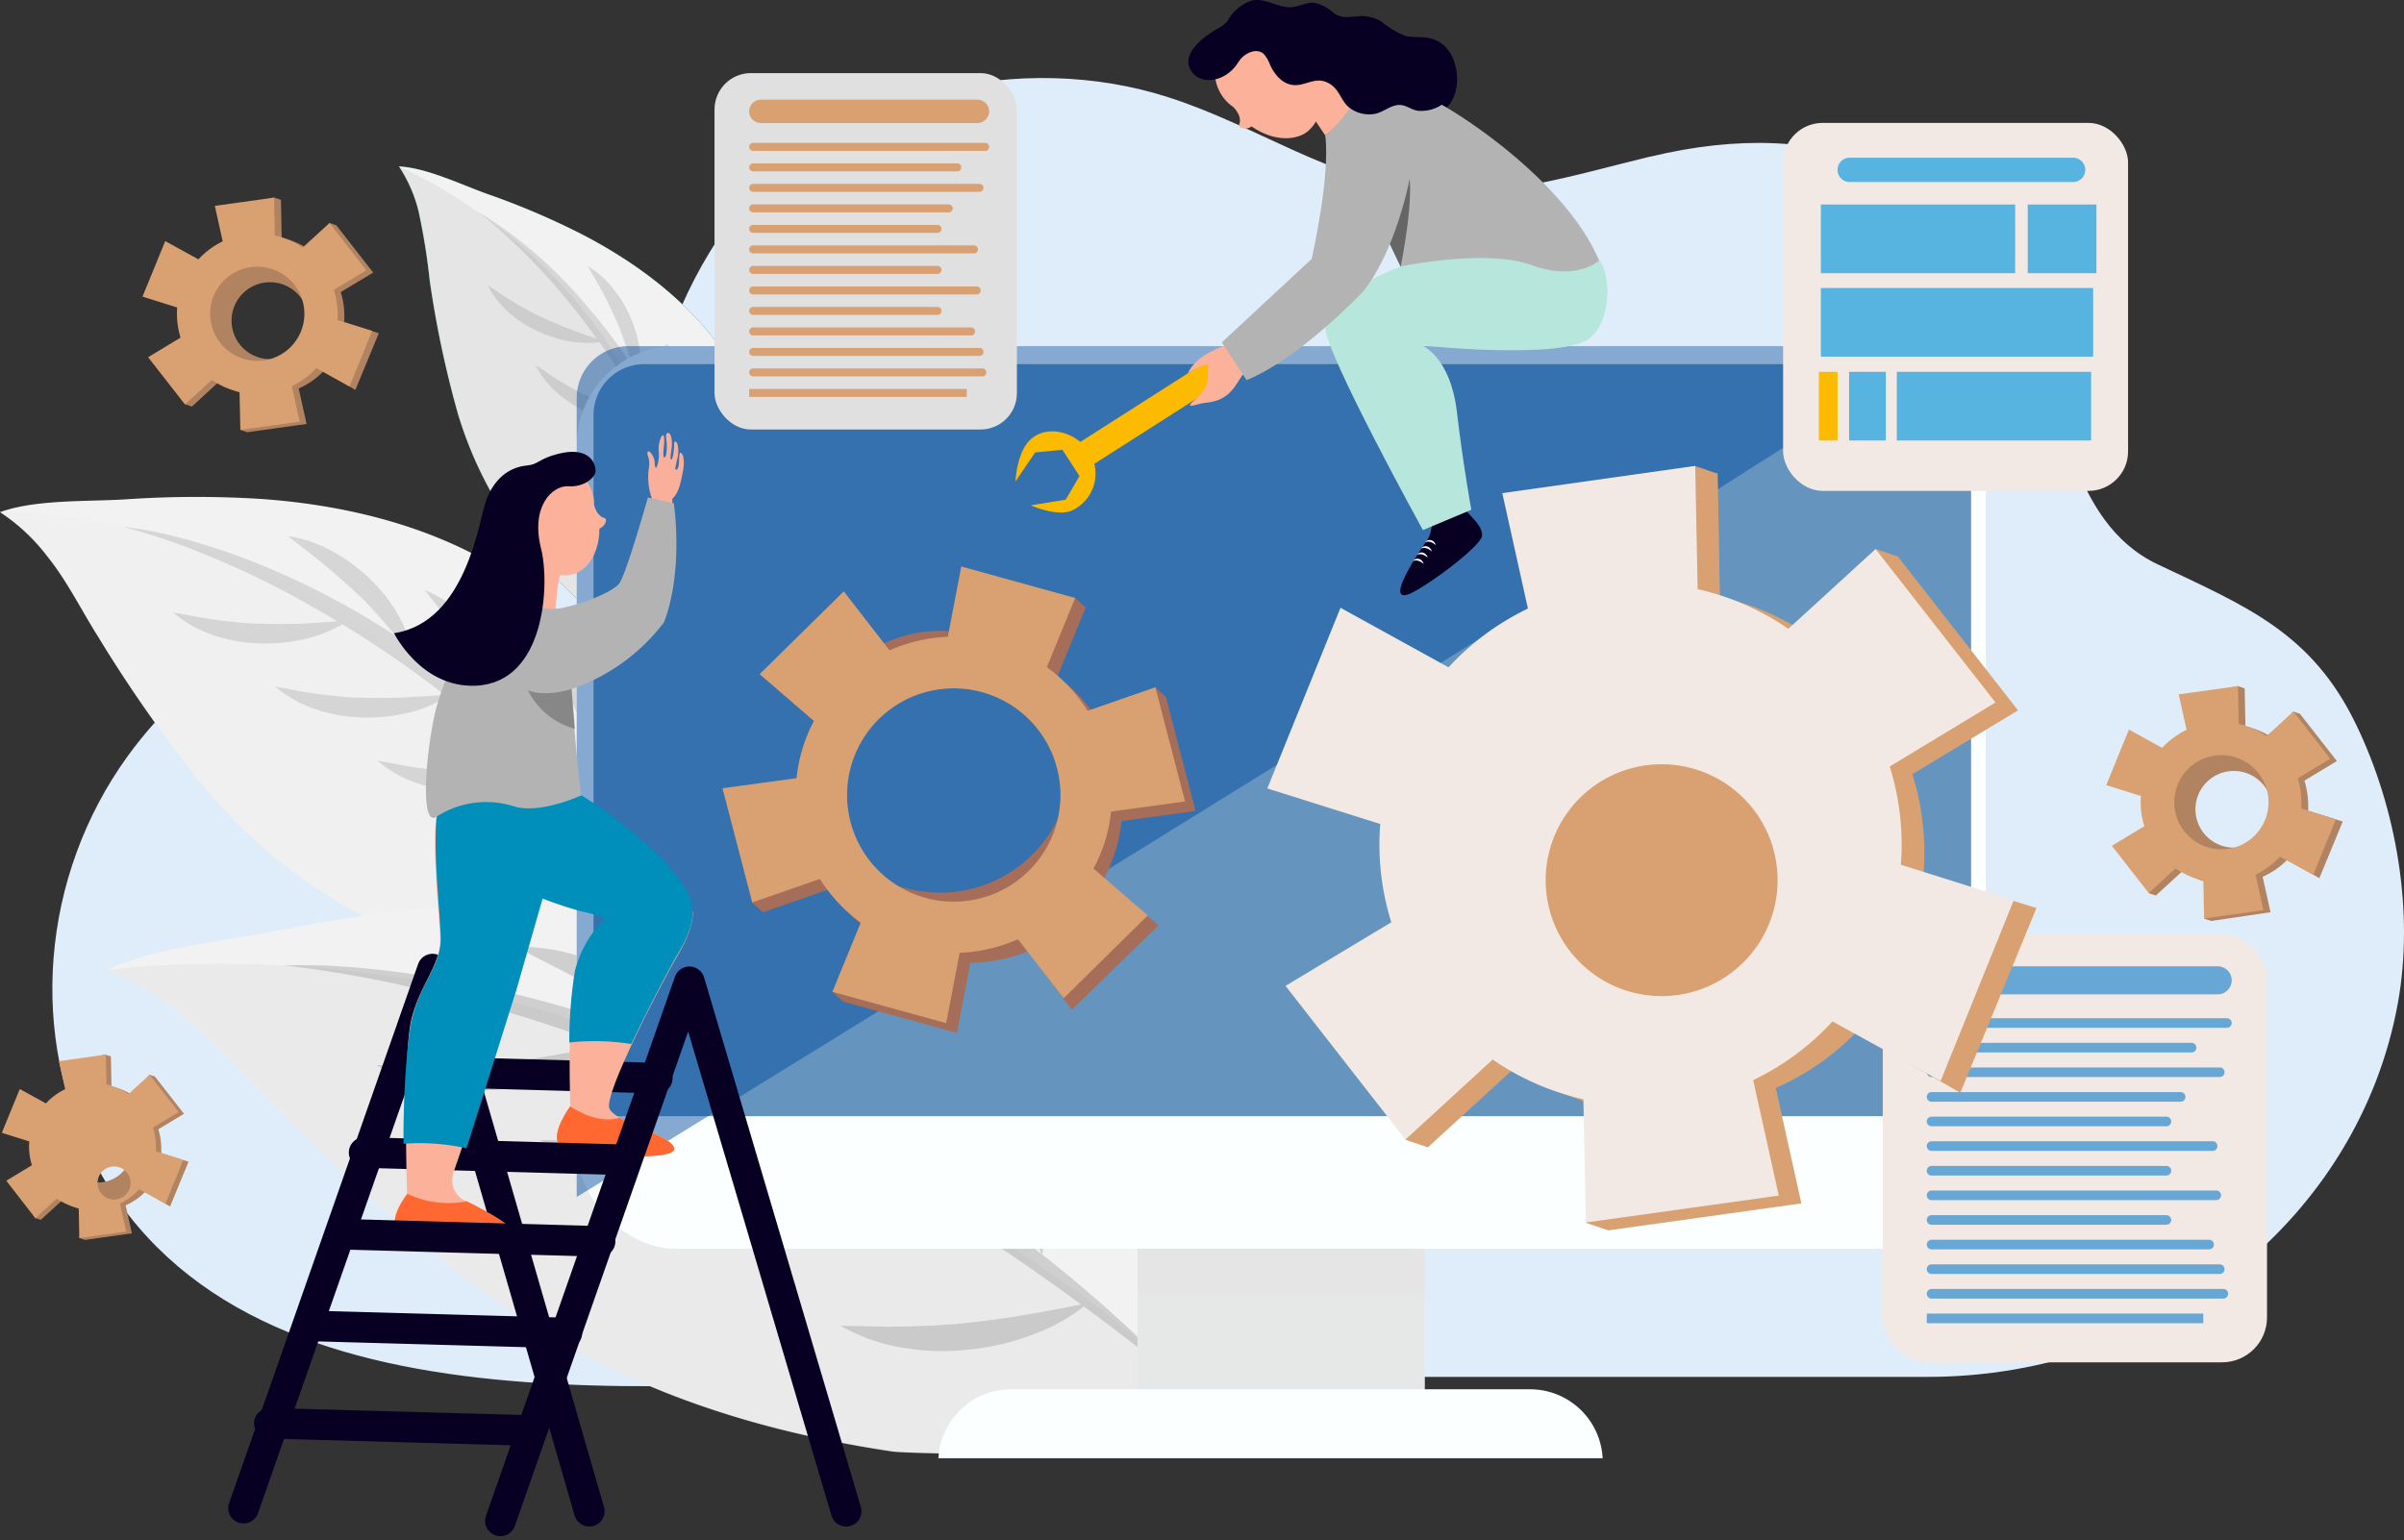 <svg xmlns="http://www.w3.org/2000/svg" width="294.579" height="188.814" viewBox="0 0 294.579 188.814">
  <rect x="0" y="0" width="294.579" height="188.814" fill="#333333" stroke="none"/>
  <g id="grafico-05" transform="translate(0 -0.042)" style="isolation: isolate">
    <g id="Layer_1" data-name="Layer 1" transform="translate(0 0.042)">
      <path id="Trazado_100829" data-name="Trazado 100829" d="M205,23.446h.063c21.493-5.168,37.963,1.563,46.292,20.374,4.126,9.308,4.9,24.4,15.831,29.586s18.923,8.378,24.369,19.707c4.96,10.3,7.113,23,5.085,34.129C291.881,153.368,267.915,173.02,239,173.02H124.385c-35.428,0-90.6,9.447-109.756-25.89-8.51-15.72-6.745-35.58,3.828-50.189C26.875,85.3,40.5,77.212,55.273,74.232c6.148-1.243,14.032.042,19.124-3.779,4.529-3.4,5.87-9.885,7.211-14.817,2.549-9.357,5.884-18.8,12.5-26.4C106.1,15.471,128.025,10.344,146.079,16.2c10.594,3.4,19.985,10.163,31.1,11.413C186.585,28.669,195.858,25.655,205,23.446Z" transform="translate(-2.819 -4.247)" fill="#dfedfa"/>
      <path id="Trazado_100830" data-name="Trazado 100830" d="M0,89.591c4.383-1.577,10.6-1.271,15.317-1.563a127.122,127.122,0,0,1,16.748-.049c10.927.785,21.923,3.591,30.975,9.725,15.748,10.7,24.9,31.607,24.549,50.432,0,1.674-27.849-2.841-29.613-3.411-13.122-4.244-23.868-10.58-32.857-21.284a167.93,167.93,0,0,1-13.06-18.533c-2.049-3.23-3.869-6.947-6.252-9.892A23.494,23.494,0,0,0,0,89.591Z" transform="translate(0 -26.816)" fill="#f2f2f2"/>
      <path id="Trazado_100831" data-name="Trazado 100831" d="M5.773,95.856c2.417,2.966,4.237,6.662,6.252,9.892a169.812,169.812,0,0,0,13.06,18.534c8.989,10.7,19.735,17.04,32.857,21.284,1.764.57,29.586,5.085,29.613,3.411v-.049C82,135.972,66.84,121.739,48.494,107.387,26.223,89.93,0,90.409,0,90.409a23.493,23.493,0,0,1,5.773,5.446Z" transform="translate(0 -27.634)" fill="#e6e6e6" opacity="0.2" style="mix-blend-mode: multiply;isolation: isolate"/>
      <g id="Grupo_63445" data-name="Grupo 63445" transform="translate(15.081 64.574)" opacity="0.31">
        <g id="Grupo_63437" data-name="Grupo 63437" style="mix-blend-mode: multiply;isolation: isolate">
          <path id="Trazado_100832" data-name="Trazado 100832" d="M21.71,93a44.122,44.122,0,0,1,5.453.959c1.806.417,3.584.938,5.349,1.487a87.6,87.6,0,0,1,10.343,4.078,98.027,98.027,0,0,1,9.809,5.286c3.161,1.945,6.252,4.064,9.183,6.294a108.28,108.28,0,0,1,8.5,7.2,107.524,107.524,0,0,1,7.745,7.975,116.008,116.008,0,0,1,13.06,17.881,215.61,215.61,0,0,0-14.442-16.6c-1.257-1.327-2.6-2.57-3.883-3.862-.653-.639-1.334-1.243-2-1.869s-1.327-1.25-2.028-1.841c-2.7-2.438-5.557-4.751-8.412-6.947s-5.877-4.307-8.933-6.287-6.21-3.807-9.427-5.557a100.558,100.558,0,0,0-9.913-4.654A78.738,78.738,0,0,0,21.71,93Z" transform="translate(-21.71 -93)" fill="#999"/>
        </g>
        <g id="Grupo_63438" data-name="Grupo 63438" transform="translate(20.18 1.132)" style="mix-blend-mode: multiply;isolation: isolate">
          <path id="Trazado_100833" data-name="Trazado 100833" d="M50.76,94.63a15.978,15.978,0,0,1,5.37,1.82,20.84,20.84,0,0,1,4.619,3.362,22.306,22.306,0,0,1,1.938,2.084c.292.389.57.778.841,1.174.132.2.271.389.4.6l.354.625a14.824,14.824,0,0,1,1.848,5.377c-1.209-1.487-2.209-2.959-3.411-4.293-.549-.695-1.195-1.313-1.764-1.98a21.645,21.645,0,0,0-1.876-1.869q-1.9-1.778-3.98-3.494C53.705,96.895,52.26,95.79,50.76,94.63Z" transform="translate(-50.76 -94.63)" fill="#999"/>
        </g>
        <g id="Grupo_63439" data-name="Grupo 63439" transform="translate(6.148 10.51)" style="mix-blend-mode: multiply;isolation: isolate">
          <path id="Trazado_100834" data-name="Trazado 100834" d="M52.025,109.1a15.887,15.887,0,0,1-5.182,2.237,21.708,21.708,0,0,1-8.537.3c-.465-.09-.938-.195-1.389-.313l-.695-.174-.695-.236a14.8,14.8,0,0,1-4.967-2.779c1.889.3,3.626.695,5.4.91.875.16,1.771.188,2.64.3a20.865,20.865,0,0,0,2.64.139q2.64.1,5.321,0C48.329,109.373,50.129,109.235,52.025,109.1Z" transform="translate(-30.56 -108.13)" fill="#999"/>
        </g>
        <g id="Grupo_63440" data-name="Grupo 63440" transform="translate(18.652 19.589)" style="mix-blend-mode: multiply;isolation: isolate">
          <path id="Trazado_100835" data-name="Trazado 100835" d="M70.032,122.166a15.887,15.887,0,0,1-5.189,2.237,21.048,21.048,0,0,1-5.675.577,22.047,22.047,0,0,1-2.862-.278c-.472-.1-.938-.2-1.389-.313l-.695-.174-.695-.236A14.811,14.811,0,0,1,48.56,121.2c1.889.306,3.626.729,5.4.917.875.153,1.771.188,2.64.3a20.865,20.865,0,0,0,2.64.139c1.757.056,3.529.049,5.321-.042S68.135,122.3,70.032,122.166Z" transform="translate(-48.56 -121.2)" fill="#999"/>
        </g>
        <g id="Grupo_63441" data-name="Grupo 63441" transform="translate(31.155 28.669)" style="mix-blend-mode: multiply;isolation: isolate">
          <path id="Trazado_100836" data-name="Trazado 100836" d="M88.039,135.236a15.728,15.728,0,0,1-5.2,2.23,20.778,20.778,0,0,1-5.675.584,23.343,23.343,0,0,1-2.862-.278c-.472-.1-.938-.2-1.389-.313-.229-.063-.465-.111-.695-.181l-.695-.229a14.935,14.935,0,0,1-4.967-2.779c1.889.3,3.626.729,5.4.917.875.153,1.771.188,2.64.3a22.246,22.246,0,0,0,2.64.139q2.64.083,5.321-.042C84.343,135.513,86.142,135.374,88.039,135.236Z" transform="translate(-66.56 -134.27)" fill="#999"/>
        </g>
        <g id="Grupo_63442" data-name="Grupo 63442" transform="translate(40.846 40.874)" style="mix-blend-mode: multiply;isolation: isolate">
          <path id="Trazado_100837" data-name="Trazado 100837" d="M102.01,152.813a16.151,16.151,0,0,1-5.217,2.23,21.077,21.077,0,0,1-5.682.583,23.1,23.1,0,0,1-2.855-.278c-.472-.1-.938-.2-1.389-.32-.236-.056-.465-.1-.695-.174l-.695-.236a14.866,14.866,0,0,1-4.967-2.779c1.9.3,3.626.695,5.411.917.875.153,1.764.188,2.633.3a22.253,22.253,0,0,0,2.64.139c1.764.056,3.536.042,5.328-.042S100.113,152.951,102.01,152.813Z" transform="translate(-80.51 -151.84)" fill="#999"/>
        </g>
        <g id="Grupo_63443" data-name="Grupo 63443" transform="translate(36.949 7.732)" style="mix-blend-mode: multiply;isolation: isolate">
          <path id="Trazado_100838" data-name="Trazado 100838" d="M74.9,104.13a15.977,15.977,0,0,1,4.758,3.091,21.145,21.145,0,0,1,3.647,4.39,21.535,21.535,0,0,1,1.389,2.529c.188.445.361.889.528,1.341.076.229.167.452.236.695l.188.695a14.887,14.887,0,0,1,.465,5.668c-.806-1.744-1.389-3.418-2.251-5.008-.354-.806-.827-1.57-1.223-2.355a20.746,20.746,0,0,0-1.355-2.265c-.931-1.5-1.924-2.959-2.994-4.4S76.067,105.63,74.9,104.13Z" transform="translate(-74.9 -104.13)" fill="#999"/>
        </g>
        <g id="Grupo_63444" data-name="Grupo 63444" transform="translate(52.718 16.29)" style="mix-blend-mode: multiply;isolation: isolate">
          <path id="Trazado_100839" data-name="Trazado 100839" d="M97.6,116.45a15.977,15.977,0,0,1,3.911,4.112,21.048,21.048,0,0,1,2.529,5.12,22.382,22.382,0,0,1,.695,2.779c.076.472.146.945.2,1.389,0,.236.056.472.076.695v.695a14.81,14.81,0,0,1-.854,5.62c-.382-1.876-.584-3.647-1.035-5.384-.16-.875-.438-1.723-.639-2.577a21.633,21.633,0,0,0-.792-2.522c-.556-1.674-1.188-3.327-1.889-4.981S98.392,118.18,97.6,116.45Z" transform="translate(-97.6 -116.45)" fill="#999"/>
        </g>
      </g>
      <path id="Trazado_100840" data-name="Trazado 100840" d="M70.38,29.4c3.473.2,7.579,2.223,10.878,3.4A93.561,93.561,0,0,1,92.672,37.66c7.2,3.709,13.893,8.815,18.242,15.644,7.6,11.865,7.752,28.752,2.035,41.464C112.442,95.9,94.818,84.73,93.783,83.827,86.093,77.1,80.619,69.662,77.618,59.764a125.878,125.878,0,0,1-3.473-16.415,79.119,79.119,0,0,0-1.389-8.565A17.568,17.568,0,0,0,70.38,29.4Z" transform="translate(-21.49 -9.006)" fill="#007577"/>
      <path id="Trazado_100841" data-name="Trazado 100841" d="M70.38,29.4c3.473.2,7.579,2.223,10.878,3.4A93.561,93.561,0,0,1,92.672,37.66c7.2,3.709,13.893,8.815,18.242,15.644,7.6,11.865,7.752,28.752,2.035,41.464C112.442,95.9,94.818,84.73,93.783,83.827,86.093,77.1,80.619,69.662,77.618,59.764a125.878,125.878,0,0,1-3.473-16.415,79.119,79.119,0,0,0-1.389-8.565A17.568,17.568,0,0,0,70.38,29.4Z" transform="translate(-21.49 -9.006)" fill="#f2f2f2"/>
      <path id="Trazado_100842" data-name="Trazado 100842" d="M72.7,34.787a72.369,72.369,0,0,1,1.389,8.565,125.876,125.876,0,0,0,3.473,16.415c3,9.9,8.475,17.366,16.165,24.042,1.035.9,18.659,12.073,19.166,10.941h0c0-10.42-6.189-24.528-14.5-39.637-10.1-18.367-28.085-25.7-28.085-25.7a17.568,17.568,0,0,1,2.39,5.377Z" transform="translate(-21.468 -9.009)" fill="#b3b3b3" opacity="0.2" style="mix-blend-mode: multiply;isolation: isolate"/>
      <g id="Grupo_63454" data-name="Grupo 63454" transform="translate(58.636 25.986)" opacity="0.31">
        <g id="Grupo_63446" data-name="Grupo 63446" style="mix-blend-mode: multiply;isolation: isolate">
          <path id="Trazado_100843" data-name="Trazado 100843" d="M84.41,37.45a53.42,53.42,0,0,1,12.5,10.614,79.837,79.837,0,0,1,9.545,13.386c.653,1.216,1.264,2.445,1.9,3.661.313.611.653,1.216.931,1.841l.827,1.883c.528,1.271,1.1,2.522,1.6,3.8s.91,2.584,1.389,3.883l.695,1.945.535,1.98,1.042,3.973c.188.695.3,1.334.424,2.008l.368,2.015c.236,1.348.465,2.688.695,4.036q-.6-1.959-1.167-3.918l-.556-1.966c-.181-.653-.354-1.306-.6-1.945L113.224,80.8l-.639-1.924-.757-1.883c-.507-1.257-1.014-2.508-1.5-3.765s-1.125-2.459-1.688-3.682l-.9-1.841c-.285-.618-.625-1.2-.931-1.8l-1.9-3.571-2.084-3.473-.507-.882-.57-.841-1.118-1.681c-.382-.556-.736-1.132-1.125-1.681L98.3,52.156l-1.2-1.632-1.271-1.577A73.633,73.633,0,0,0,84.41,37.45Z" transform="translate(-84.41 -37.45)" fill="#999"/>
        </g>
        <g id="Grupo_63447" data-name="Grupo 63447" transform="translate(13.393 6.634)" style="mix-blend-mode: multiply;isolation: isolate">
          <path id="Trazado_100844" data-name="Trazado 100844" d="M103.69,47a11.809,11.809,0,0,1,3.133,2.779,15.65,15.65,0,0,1,2.16,3.626,16.767,16.767,0,0,1,.695,2.008,15.165,15.165,0,0,1,.382,2.084,11.219,11.219,0,0,1-.306,4.168c-.4-1.389-.639-2.661-1.077-3.911-.167-.639-.424-1.243-.625-1.862s-.458-1.223-.695-1.82c-.514-1.195-1.07-2.383-1.688-3.557S104.371,48.257,103.69,47Z" transform="translate(-103.69 -47)" fill="#999"/>
        </g>
        <g id="Grupo_63448" data-name="Grupo 63448" transform="translate(1.105 8.961)" style="mix-blend-mode: multiply;isolation: isolate">
          <path id="Trazado_100845" data-name="Trazado 100845" d="M100.338,57.255a11.809,11.809,0,0,1-4.168,0A15.63,15.63,0,0,1,92.134,56a17.365,17.365,0,0,1-1.889-1.035,13.892,13.892,0,0,1-1.681-1.3A11,11,0,0,1,86,50.35c1.2.75,2.251,1.549,3.411,2.2.556.361,1.153.639,1.709.973a14.7,14.7,0,0,0,1.757.861q1.771.82,3.633,1.521C97.747,56.359,99.011,56.8,100.338,57.255Z" transform="translate(-86 -50.35)" fill="#999"/>
        </g>
        <g id="Grupo_63449" data-name="Grupo 63449" transform="translate(6.995 18.77)" style="mix-blend-mode: multiply;isolation: isolate">
          <path id="Trazado_100846" data-name="Trazado 100846" d="M108.8,71.382a11.705,11.705,0,0,1-4.168,0,15.6,15.6,0,0,1-4.029-1.257A16.246,16.246,0,0,1,98.738,69.1,13.952,13.952,0,0,1,97.057,67.8,11.024,11.024,0,0,1,94.48,64.47c1.209.757,2.258,1.556,3.418,2.2.549.361,1.146.646,1.709.973a15.831,15.831,0,0,0,1.757.861q1.771.834,3.633,1.521C106.206,70.5,107.477,70.923,108.8,71.382Z" transform="translate(-94.48 -64.47)" fill="#999"/>
        </g>
        <g id="Grupo_63450" data-name="Grupo 63450" transform="translate(12.823 28.599)" style="mix-blend-mode: multiply;isolation: isolate">
          <path id="Trazado_100847" data-name="Trazado 100847" d="M117.236,85.525a11.81,11.81,0,0,1-4.168,0,15.644,15.644,0,0,1-4.036-1.257,16.159,16.159,0,0,1-1.9-1.021,13.891,13.891,0,0,1-1.681-1.3,10.975,10.975,0,0,1-2.577-3.327c1.2.75,2.251,1.549,3.411,2.2.549.354,1.153.639,1.709.966a17.2,17.2,0,0,0,1.757.868q1.771.82,3.633,1.521C114.644,84.643,115.909,85.066,117.236,85.525Z" transform="translate(-102.87 -78.62)" fill="#999"/>
        </g>
        <g id="Grupo_63451" data-name="Grupo 63451" transform="translate(15.894 39.735)" style="mix-blend-mode: multiply;isolation: isolate">
          <path id="Trazado_100848" data-name="Trazado 100848" d="M121.676,101.555a11.864,11.864,0,0,1-4.168,0,15.6,15.6,0,0,1-4.029-1.257,16.249,16.249,0,0,1-1.869-1.021,15.075,15.075,0,0,1-1.744-1.3,11.2,11.2,0,0,1-2.577-3.327c1.209.75,2.258,1.549,3.418,2.2.549.354,1.146.639,1.709.966a17.211,17.211,0,0,0,1.757.868q1.771.82,3.633,1.521C119.044,100.673,120.287,101.1,121.676,101.555Z" transform="translate(-107.29 -94.65)" fill="#999"/>
        </g>
        <g id="Grupo_63452" data-name="Grupo 63452" transform="translate(22.889 16.033)" style="mix-blend-mode: multiply;isolation: isolate">
          <path id="Trazado_100849" data-name="Trazado 100849" d="M117.36,60.53A11.97,11.97,0,0,1,119.7,64a15.65,15.65,0,0,1,1.2,4.05,16.557,16.557,0,0,1,.188,2.119,13.522,13.522,0,0,1-.146,2.084,11.031,11.031,0,0,1-1.327,3.994c-.042-1.389,0-2.737-.076-4.057,0-.695-.111-1.313-.146-1.959a15.283,15.283,0,0,0-.264-1.938c-.2-1.292-.452-2.577-.757-3.869S117.714,61.892,117.36,60.53Z" transform="translate(-117.36 -60.53)" fill="#999"/>
        </g>
        <g id="Grupo_63453" data-name="Grupo 63453" transform="translate(29.662 26.446)" style="mix-blend-mode: multiply;isolation: isolate">
          <path id="Trazado_100850" data-name="Trazado 100850" d="M128.576,75.52a11.81,11.81,0,0,1,1.466,3.939,15.282,15.282,0,0,1,.229,4.217,16.52,16.52,0,0,1-.306,2.084,13.72,13.72,0,0,1-.632,2.028,11.114,11.114,0,0,1-2.223,3.577c.285-1.389.695-2.654.868-3.966.146-.639.2-1.3.313-1.938a15.224,15.224,0,0,0,.194-1.952c.1-1.3.16-2.6.16-3.932S128.61,76.93,128.576,75.52Z" transform="translate(-127.11 -75.52)" fill="#999"/>
        </g>
      </g>
      <path id="Trazado_100851" data-name="Trazado 100851" d="M18.9,167.556c5.689-2.779,14.449-3.584,20.958-4.863A194.046,194.046,0,0,1,63.226,159.5c15.47-1.049,31.6.452,45.945,6.558,24.945,10.621,43.513,35.372,48.237,59.282.417,2.126-39.672,1.6-42.3,1.209-19.485-2.924-36.247-8.947-51.759-20.84-8.405-6.363-15.949-13.657-23.368-20.951-3.751-3.7-7.322-8.051-11.517-11.351A34.985,34.985,0,0,0,18.9,167.556Z" transform="translate(-5.771 -48.638)" fill="#f2f2f2"/>
      <path id="Trazado_100852" data-name="Trazado 100852" d="M28.465,176.7c4.168,3.3,7.766,7.641,11.517,11.351a250.7,250.7,0,0,0,23.368,21.034c15.512,11.872,32.274,17.894,51.759,20.84,2.626.389,42.715.917,42.291-1.209v-.063c-11.379-15.366-36.456-30.565-66.034-45.313C55.377,165.379,18.9,170.881,18.9,170.881A35.747,35.747,0,0,1,28.465,176.7Z" transform="translate(-5.771 -51.964)" fill="#ccc" opacity="0.2" style="mix-blend-mode: multiply;isolation: isolate"/>
      <g id="Grupo_63463" data-name="Grupo 63463" transform="translate(34.67 116.045)" opacity="0.31">
        <g id="Grupo_63455" data-name="Grupo 63455" transform="translate(0 2.253)" style="mix-blend-mode: multiply;isolation: isolate">
          <path id="Trazado_100853" data-name="Trazado 100853" d="M49.91,170.382a68.59,68.59,0,0,1,7.836.174c2.612.174,5.21.493,7.808.847a140.355,140.355,0,0,1,15.4,3.14,156.063,156.063,0,0,1,15,4.758q7.363,2.779,14.484,6.176A177.47,177.47,0,0,1,137.4,201.634a172.83,172.83,0,0,1,23.618,20.576c-8.114-6.558-16.429-12.782-25.07-18.478l-1.619-1.07-1.646-1.028L129.4,199.55l-3.327-1.987c-1.1-.695-2.216-1.32-3.355-1.938-4.46-2.6-9.031-4.96-13.706-7.217s-9.378-4.314-14.171-6.252-9.67-3.633-14.588-5.2-9.927-2.862-15-3.98c-2.529-.583-5.071-1.084-7.641-1.521S52.508,170.618,49.91,170.382Z" transform="translate(-49.91 -170.339)" fill="gray"/>
        </g>
        <g id="Grupo_63456" data-name="Grupo 63456" transform="translate(28.502)" style="mix-blend-mode: multiply;isolation: isolate">
          <path id="Trazado_100854" data-name="Trazado 100854" d="M90.94,167.1a24.416,24.416,0,0,1,7.85,1.167,32.464,32.464,0,0,1,7.273,3.286,28,28,0,0,1,6.21,5.05c.452.5.889,1.007,1.32,1.514a17.872,17.872,0,0,1,1.146,1.646c.181.285.368.556.542.841a9.877,9.877,0,0,1,.458.9c.3.6.584,1.195.827,1.813-.542-.4-1.042-.827-1.535-1.25-.25-.208-.486-.424-.729-.639l-.757-.59c-.507-.4-.993-.8-1.473-1.2s-1.021-.743-1.521-1.125c-2.008-1.487-4.05-2.89-6.189-4.168s-4.3-2.522-6.537-3.7S93.3,168.314,90.94,167.1Z" transform="translate(-90.94 -167.096)" fill="gray"/>
        </g>
        <g id="Grupo_63457" data-name="Grupo 63457" transform="translate(11.455 11.743)" style="mix-blend-mode: multiply;isolation: isolate">
          <path id="Trazado_100855" data-name="Trazado 100855" d="M96.687,184a23.008,23.008,0,0,1-6.947,3.918,31.192,31.192,0,0,1-7.8,1.785,33.629,33.629,0,0,1-4.015.16,30.889,30.889,0,0,1-4-.424,23.1,23.1,0,0,1-7.523-2.661c2.7,0,5.21.167,7.738.069,1.257,0,2.515-.09,3.758-.111l1.862-.146a16.971,16.971,0,0,0,1.869-.167q3.723-.34,7.454-1.035C91.581,184.993,94.075,184.493,96.687,184Z" transform="translate(-66.4 -184)" fill="gray"/>
        </g>
        <g id="Grupo_63458" data-name="Grupo 63458" transform="translate(31.44 20.877)" style="mix-blend-mode: multiply;isolation: isolate">
          <path id="Trazado_100856" data-name="Trazado 100856" d="M125.45,197.15a22.986,22.986,0,0,1-6.947,3.911,30.78,30.78,0,0,1-7.794,1.792,35.323,35.323,0,0,1-4.022.153,28.631,28.631,0,0,1-3.994-.4,22.742,22.742,0,0,1-7.523-2.633c2.688,0,5.2.174,7.732.076,1.257,0,2.515-.1,3.758-.118l1.869-.139a16.847,16.847,0,0,0,1.862-.167q3.723-.361,7.454-1.014C120.344,198.171,122.838,197.671,125.45,197.15Z" transform="translate(-95.17 -197.15)" fill="gray"/>
        </g>
        <g id="Grupo_63459" data-name="Grupo 63459" transform="translate(51.412 30.033)" style="mix-blend-mode: multiply;isolation: isolate">
          <path id="Trazado_100857" data-name="Trazado 100857" d="M154.214,210.33a23.175,23.175,0,0,1-6.947,3.918,30.89,30.89,0,0,1-7.8,1.785,33.8,33.8,0,0,1-4.022.16,30.653,30.653,0,0,1-3.994-.424,22.924,22.924,0,0,1-7.53-2.633c2.688,0,5.2.167,7.739.069,1.25,0,2.508-.09,3.751-.111l1.869-.146a18.524,18.524,0,0,0,1.862-.16q3.716-.361,7.454-1.014C149.1,211.351,151.6,210.851,154.214,210.33Z" transform="translate(-123.92 -210.33)" fill="gray"/>
        </g>
        <g id="Grupo_63460" data-name="Grupo 63460" transform="translate(68.354 43.697)" style="mix-blend-mode: multiply;isolation: isolate">
          <path id="Trazado_100858" data-name="Trazado 100858" d="M178.59,230a23.007,23.007,0,0,1-6.947,3.918,30.766,30.766,0,0,1-7.794,1.785,33.8,33.8,0,0,1-4.022.16,30.9,30.9,0,0,1-4-.424,22.923,22.923,0,0,1-7.516-2.661c2.688,0,5.2.174,7.732.069,1.257,0,2.515-.09,3.758-.111l1.869-.139a16.838,16.838,0,0,0,1.862-.167q3.716-.368,7.454-1.014C173.484,231.007,175.978,230.514,178.59,230Z" transform="translate(-148.31 -230)" fill="gray"/>
        </g>
        <g id="Grupo_63461" data-name="Grupo 63461" transform="translate(53.739 5.227)" style="mix-blend-mode: multiply;isolation: isolate">
          <path id="Trazado_100859" data-name="Trazado 100859" d="M127.27,174.62a23.438,23.438,0,0,1,7.259,2.779,30.712,30.712,0,0,1,6.252,4.738,26.467,26.467,0,0,1,4.772,6.252c.313.583.611,1.167.9,1.757a19.036,19.036,0,0,1,.695,1.848l.313.924c.069.32.153.639.208.966.132.646.257,1.285.333,1.924-.417-.514-.792-1.035-1.16-1.556-.188-.257-.354-.521-.535-.778l-.584-.743c-.382-.493-.75-.993-1.111-1.487s-.8-.938-1.181-1.389a69.462,69.462,0,0,0-4.939-5.363c-1.73-1.7-3.529-3.348-5.4-4.967S129.264,176.308,127.27,174.62Z" transform="translate(-127.27 -174.62)" fill="gray"/>
        </g>
        <g id="Grupo_63462" data-name="Grupo 63462" transform="translate(78.128 13.132)" style="mix-blend-mode: multiply;isolation: isolate">
          <path id="Trazado_100860" data-name="Trazado 100860" d="M162.38,186a22.152,22.152,0,0,1,6.356,4.168,29.279,29.279,0,0,1,4.9,5.87,24.847,24.847,0,0,1,3.112,7.037c.16.632.3,1.257.431,1.883a17.794,17.794,0,0,1,.215,1.917l.069.959v.966c-.035.639-.076,1.271-.167,1.9-.271-.59-.507-1.174-.729-1.751-.118-.292-.215-.577-.32-.868l-.382-.834c-.243-.563-.472-1.118-.695-1.667s-.542-1.077-.792-1.619a62.523,62.523,0,0,0-3.473-6.182q-1.9-2.994-4.043-5.891C165.409,189.946,163.915,188.028,162.38,186Z" transform="translate(-162.38 -186)" fill="gray"/>
        </g>
      </g>
      <rect id="Rectángulo_31250" data-name="Rectángulo 31250" width="35.205" height="29.217" transform="translate(139.39 143.098)" fill="#e6e8e8"/>
      <rect id="Rectángulo_31251" data-name="Rectángulo 31251" width="172.658" height="110.652" rx="12.2" transform="translate(70.668 42.421)" fill="#fbffff"/>
      <path id="Trazado_100861" data-name="Trazado 100861" d="M267.278,64.3H110.91a6.21,6.21,0,0,0-6.21,6.21v85.971H273.5V70.51a6.2,6.2,0,0,0-6.224-6.21Z" transform="translate(-31.969 -19.663)" fill="#6595bf"/>
      <path id="Trazado_100862" data-name="Trazado 100862" d="M246.93,253.644h-81.4v.445a8.906,8.906,0,0,1,8.906-8.9h63.6a8.906,8.906,0,0,1,8.9,8.9Z" transform="translate(-50.543 -74.896)" fill="#fbffff"/>
      <rect id="Rectángulo_31252" data-name="Rectángulo 31252" width="35.205" height="5.745" transform="translate(139.39 153.074)" fill="#e5e5e5" style="mix-blend-mode: multiply;isolation: isolate"/>
      <path id="Trazado_100863" data-name="Trazado 100863" d="M101.73,165.416V67.469a6.349,6.349,0,0,1,6.342-6.349H268.031C271.539,61.113,101.73,165.416,101.73,165.416Z" transform="translate(-31.062 -18.692)" fill="#00499b" opacity="0.47" style="mix-blend-mode: screen;isolation: isolate"/>
      <rect id="Rectángulo_31253" data-name="Rectángulo 31253" width="37.053" height="43.687" rx="4.46" transform="translate(87.555 8.96)" fill="#e0e0e0"/>
      <path id="Trazado_100864" data-name="Trazado 100864" d="M160.124,20.492H133.581a1.431,1.431,0,0,1-1.431-1.431h0a1.431,1.431,0,0,1,1.431-1.431h26.543a1.431,1.431,0,0,1,1.431,1.431h0A1.431,1.431,0,0,1,160.124,20.492Z" transform="translate(-40.351 -5.412)" fill="#d9a171"/>
      <path id="Trazado_100865" data-name="Trazado 100865" d="M161.069,26.236H132.643a.493.493,0,0,1-.493-.493h0a.493.493,0,0,1,.493-.493h28.425a.486.486,0,0,1,.486.493h0a.486.486,0,0,1-.486.493Z" transform="translate(-40.351 -7.739)" fill="#d9a171"/>
      <path id="Trazado_100866" data-name="Trazado 100866" d="M157.661,29.849H132.653a.486.486,0,0,1-.493-.486h0a.493.493,0,0,1,.493-.493h25.008a.493.493,0,0,1,.493.493h0a.486.486,0,0,1-.493.486Z" transform="translate(-40.354 -8.844)" fill="#d9a171"/>
      <path id="Trazado_100867" data-name="Trazado 100867" d="M160.381,33.469H132.643a.486.486,0,0,1-.493-.486h0a.493.493,0,0,1,.493-.493h27.738a.486.486,0,0,1,.486.493h0A.486.486,0,0,1,160.381,33.469Z" transform="translate(-40.351 -9.95)" fill="#d9a171"/>
      <path id="Trazado_100868" data-name="Trazado 100868" d="M156.6,37.089H132.643a.493.493,0,0,1-.493-.493h0a.486.486,0,0,1,.493-.486H156.6a.486.486,0,0,1,.493.486h0A.493.493,0,0,1,156.6,37.089Z" transform="translate(-40.351 -11.055)" fill="#d9a171"/>
      <path id="Trazado_100869" data-name="Trazado 100869" d="M155.234,40.709h-22.59a.493.493,0,0,1-.493-.493h0a.486.486,0,0,1,.493-.486h22.59a.486.486,0,0,1,.486.486h0a.486.486,0,0,1-.486.493Z" transform="translate(-40.351 -12.16)" fill="#d9a171"/>
      <path id="Trazado_100870" data-name="Trazado 100870" d="M159.693,44.326h-27.05a.493.493,0,0,1-.493-.493h0a.493.493,0,0,1,.493-.493h27.05a.493.493,0,0,1,.493.493h0a.493.493,0,0,1-.493.493Z" transform="translate(-40.351 -13.263)" fill="#d9a171"/>
      <path id="Trazado_100871" data-name="Trazado 100871" d="M155.234,47.939h-22.59a.486.486,0,0,1-.493-.486h0a.493.493,0,0,1,.493-.493h22.59a.486.486,0,0,1,.486.493h0A.486.486,0,0,1,155.234,47.939Z" transform="translate(-40.351 -14.368)" fill="#d9a171"/>
      <path id="Trazado_100872" data-name="Trazado 100872" d="M160.034,51.569h-27.39a.486.486,0,0,1-.493-.486h0a.493.493,0,0,1,.493-.493h27.39a.493.493,0,0,1,.493.493h0a.486.486,0,0,1-.493.486Z" transform="translate(-40.351 -15.476)" fill="#d9a171"/>
      <path id="Trazado_100873" data-name="Trazado 100873" d="M155.234,55.179h-22.59a.493.493,0,0,1-.493-.493h0a.486.486,0,0,1,.493-.486h22.59a.486.486,0,0,1,.486.486h0a.486.486,0,0,1-.486.493Z" transform="translate(-40.351 -16.579)" fill="#d9a171"/>
      <path id="Trazado_100874" data-name="Trazado 100874" d="M159.346,58.8h-26.7a.493.493,0,0,1-.493-.493h0a.493.493,0,0,1,.493-.493h26.7a.493.493,0,0,1,.493.493h0A.493.493,0,0,1,159.346,58.8Z" transform="translate(-40.351 -17.681)" fill="#d9a171"/>
      <path id="Trazado_100875" data-name="Trazado 100875" d="M160.381,62.409H132.643a.486.486,0,0,1-.493-.486h0a.493.493,0,0,1,.493-.493h27.738a.486.486,0,0,1,.486.493h0A.486.486,0,0,1,160.381,62.409Z" transform="translate(-40.351 -18.786)" fill="#d9a171"/>
      <path id="Trazado_100876" data-name="Trazado 100876" d="M160.721,66.029H132.643a.486.486,0,0,1-.493-.486h0a.493.493,0,0,1,.493-.493h28.078a.493.493,0,0,1,.493.493h0a.486.486,0,0,1-.493.486Z" transform="translate(-40.351 -19.892)" fill="#d9a171"/>
      <rect id="Rectángulo_31254" data-name="Rectángulo 31254" width="26.661" height="0.979" transform="translate(91.799 47.673)" fill="#d9a171"/>
      <path id="Trazado_100877" data-name="Trazado 100877" d="M177.367,134.845a19.612,19.612,0,0,0,.583-3.112l9.072-1.236-3.633-14-1.3-1.167-7,4.05a19.45,19.45,0,0,0-5-5.356l3.473-8.475-1.3-1.167-12.65-2.674-1.646,8.621A19.4,19.4,0,0,0,150.831,112l-9.274,8.669a19.157,19.157,0,0,0-1.549,3.9,18.859,18.859,0,0,0-.584,3.112L132.7,141.743l1.3,1.167,8.294-2.883a19.319,19.319,0,0,0,5,5.356l-4.758,7.308,1.3,1.167,13.942,3.841,1.653-8.621a18.8,18.8,0,0,0,7.072-1.389l5.356,7.162,10.621-10.337-6.648-5.787A19.382,19.382,0,0,0,177.367,134.845ZM155.7,140.507a16.046,16.046,0,1,1,.014,0Z" transform="translate(-40.519 -31.085)" fill="#a66d58"/>
      <path id="Trazado_100878" data-name="Trazado 100878" d="M174.475,133.156a19.611,19.611,0,0,0,.584-3.112l9.072-1.237-3.647-14-8.294,2.883a19.319,19.319,0,0,0-5-5.356l3.473-8.475L156.706,100l-1.653,8.621a19.527,19.527,0,0,0-7.141,1.66l-5.606-7.231L132,113.2l6.648,5.738a19.379,19.379,0,0,0-1.549,3.9,19.607,19.607,0,0,0-.583,3.112l-9.072,1.236,3.647,14,8.294-2.883a19.318,19.318,0,0,0,5,5.356l-3.473,8.475,13.942,3.841,1.653-8.621a19.527,19.527,0,0,0,7.141-1.66l5.606,7.231,10.3-10.156-6.648-5.745A19.158,19.158,0,0,0,174.475,133.156Zm-22.16,7.461a13.073,13.073,0,1,1,16.074-9.135A13.074,13.074,0,0,1,152.316,140.617Z" transform="translate(-38.913 -30.563)" fill="#d9a171"/>
      <line id="Línea_352" data-name="Línea 352" x2="31.718" y2="0.882" transform="translate(48.828 131.268)" fill="none" stroke="#080022" stroke-linecap="round" stroke-linejoin="round" stroke-width="3.75"/>
      <path id="Trazado_100879" data-name="Trazado 100879" d="M111.41,157.35l3.473,2.494s.236,1.848-1.73,5.14-9.149,17.172-8.489,18.929,7.3,3.14,7.94,4.786c.764,1.98-12.782.882-13.977-.278-1.3-1.271,1.264-4.772,1.264-4.772s-.431-11.392.618-16.554c1-4.946,6.155-8.572,6.155-8.572Z" transform="translate(-30.003 -48.075)" fill="#fcb29a"/>
      <path id="Trazado_100880" data-name="Trazado 100880" d="M105.892,196.649c-2.7.938-6.03-1.389-6.03-1.389s-2.563,3.473-1.264,4.772c1.195,1.16,14.741,2.258,13.977.278C112.082,199,108.025,197.9,105.892,196.649Z" transform="translate(-29.994 -59.65)" fill="#ff6931"/>
      <path id="Trazado_100881" data-name="Trazado 100881" d="M42.96,237.116,66.12,171.04l19.207,66.451" transform="translate(-13.117 -52.255)" fill="none" stroke="#080022" stroke-linecap="round" stroke-linejoin="round" stroke-width="3.75"/>
      <line id="Línea_353" data-name="Línea 353" x2="31.718" y2="0.889" transform="translate(44.618 141.272)" fill="none" stroke="#080022" stroke-linecap="round" stroke-linejoin="round" stroke-width="3.75"/>
      <path id="Trazado_100882" data-name="Trazado 100882" d="M89.674,146.276l-5.168,18.061L76.83,186.671a2.82,2.82,0,0,0,1.389,3.473c2.362,1.174,5.78,3.022,5.856,3.862.118,1.285-13.386.695-14.254-.577s1.32-4.105,1.32-4.105-.57-17.366.577-21.632,3.564-6.516,3.473-9.725-1.389-14.06,0-16.769S89.674,146.276,89.674,146.276Z" transform="translate(-21.257 -42.968)" fill="#fcb29a"/>
      <path id="Trazado_100883" data-name="Trazado 100883" d="M78.9,183.7l6.085-19.353,5.168-18.061s-13.032-7.843-14.407-5.134-.056,13.539,0,16.769-2.369,5.467-3.473,9.725c-.695,2.647-1.146,10.163-1.084,15.5a26.647,26.647,0,0,1,7.711.556Z" transform="translate(-21.735 -42.954)" fill="#008eba"/>
      <path id="Trazado_100884" data-name="Trazado 100884" d="M78.9,183.7l6.085-19.353,5.168-18.061s-13.032-7.843-14.407-5.134-.056,13.539,0,16.769-2.369,5.467-3.473,9.725c-.695,2.647-1.146,10.163-1.084,15.5a26.647,26.647,0,0,1,7.711.556Z" transform="translate(-21.735 -42.954)" fill="#008eba" opacity="0.2" style="mix-blend-mode: multiply;isolation: isolate"/>
      <path id="Trazado_100885" data-name="Trazado 100885" d="M90.711,151.969A14.579,14.579,0,0,1,83,147.35s2.779,13.8,3.091,17.429-2.834,19.041-2.834,19.041h0l5.321-17.408,4.147-13.588a13.061,13.061,0,0,0-2.015-.854Z" transform="translate(-25.343 -45.021)" fill="#008eba" opacity="0.1" style="mix-blend-mode: multiply;isolation: isolate"/>
      <path id="Trazado_100886" data-name="Trazado 100886" d="M78.472,211.6a11.573,11.573,0,0,1-7.273-.917s-2.2,2.779-1.32,4.105,14.373,1.862,14.254.577C84.057,214.549,80.827,212.778,78.472,211.6Z" transform="translate(-21.274 -64.358)" fill="#ff6931"/>
      <path id="Trazado_100887" data-name="Trazado 100887" d="M108.586,154.123h0a3.744,3.744,0,0,0-.285-1.674c-1.876-4.814-11.115-11.2-11.115-11.2L95,139.854s-18.228-4.092-17.255,2.584S92.533,153.47,95,154.06a26.966,26.966,0,0,1,2.925.827,13.7,13.7,0,0,0-3.744,6.453,55.641,55.641,0,0,0-.695,8.8,28.334,28.334,0,0,1,7.6.188c2.084-4.4,4.668-9.315,5.731-11.115C108.823,155.971,108.586,154.123,108.586,154.123Z" transform="translate(-23.727 -42.353)" fill="#008eba"/>
      <path id="Trazado_100888" data-name="Trazado 100888" d="M98.508,153.707s-9.107-3.626-12.761-9.031A8.148,8.148,0,0,1,84.4,138.64c-3.793.049-7.037.91-6.606,3.828.973,6.669,14.789,11.031,17.255,11.622a26.265,26.265,0,0,1,2.89.827c1.23-.986,4.793-.785,4.793-.785C101.926,153.124,98.508,153.707,98.508,153.707Z" transform="translate(-23.742 -42.362)" fill="#008eba" opacity="0.1" style="mix-blend-mode: multiply;isolation: isolate"/>
      <path id="Trazado_100889" data-name="Trazado 100889" d="M89.8,93.22c.445,3.286-2.285,6.891-2.285,6.891s3.286,4.682,7.294,3.8c0,0-.125-5.259,1.632-7.794S89.559,91.427,89.8,93.22Z" transform="translate(-26.72 -28.291)" fill="#fcb29a"/>
      <path id="Trazado_100890" data-name="Trazado 100890" d="M113.336,90.59c-2.459,2.466-.764-.695-.354-1.445,1.334-2.4,1.236-4.606.986-5.029a7.854,7.854,0,0,1-.243-3.425,2.737,2.737,0,0,0-.1-1.389c-.181-.431-.063-.813.285-.465a2.021,2.021,0,0,1,.528,1.438c.049.375.111.424.2.431a4.111,4.111,0,0,0,.306-1.841,3.7,3.7,0,0,1,.278-1.924c.236-.285.34-.4.375.292s-.25,2.084,0,2.2.333-.91.32-1.535-.25-1.389.1-1.452c.243-.056.431.188.514,1.007s-.32,2.2-.083,2.244.389-1.473.361-1.855.25-.584.445.076a3.807,3.807,0,0,1-.1,1.862c-.1.695-.3,1.049-.125,1.146s.368-.292.389-.959,0-1.257.278-1.049.417,1.049.195,2.209-.472,2.681-1.3,3.369c0,0,0,.854-.056,4.613-.167,9.031-1.966,2.556-3.209,1.445Z" transform="translate(-34.208 -23.369)" fill="#f9af9a"/>
      <path id="Trazado_100891" data-name="Trazado 100891" d="M84.475,101.695s1.125,4.4,7.44,3.946c0,0,.91,7.141,1.3,13.08.3,4.613.952,9.809.952,9.809s-4.863,2.265-8.114,1.389a11.215,11.215,0,0,0-9.586,1.2c-2.049,1.473-1.389-7.329-.285-12.4S83.468,99.979,84.475,101.695Z" transform="translate(-22.942 -31.036)" fill="#b3b3b3"/>
      <path id="Trazado_100892" data-name="Trazado 100892" d="M98.08,115l-4.96,4.765a9.17,9.17,0,0,0,5.773,4.724Z" transform="translate(-28.433 -35.143)" fill="#4d4d4d" opacity="0.43" style="mix-blend-mode: multiply;isolation: isolate"/>
      <path id="Trazado_100893" data-name="Trazado 100893" d="M88.826,107.343s.118,6.252,8.169,3.98a23.945,23.945,0,0,0,11.351-8.169s2.376-5.217,1.23-14.63l-3.182-.695s-2.577,9.128-3.473,10.482-7.565,3.946-11.74,3.383S88.826,107.343,88.826,107.343Z" transform="translate(-27.002 -26.847)" fill="#b3b3b3"/>
      <path id="Trazado_100894" data-name="Trazado 100894" d="M93.325,82.661a4.787,4.787,0,0,1,6.947,4.293c0,.076.3,1.389,1.216,1.646a.32.32,0,0,1,.229.431,1.243,1.243,0,0,1-.792.875c0,3.4-1.806,5.3-3.307,5.627-3.105.695-5.807-2.153-7.037-5.043C89.066,86.919,90.643,83.863,93.325,82.661Z" transform="translate(-27.478 -25.124)" fill="#fcb29a"/>
      <path id="Trazado_100895" data-name="Trazado 100895" d="M93.326,82.633c.9-.41,3.286-.973,4.265,0-2.292,1.348-3.425,4.793-2.89,8.058.167,1.007.75,4.522,2.376,4.925-2.869.264-5.328-2.4-6.488-5.127C89.068,86.892,90.645,83.835,93.326,82.633Z" transform="translate(-27.479 -25.096)" fill="#fcb29a" opacity="0.35" style="mix-blend-mode: multiply;isolation: isolate"/>
      <path id="Trazado_100896" data-name="Trazado 100896" d="M90.882,83.994C92.827,84.119,94.2,82.9,94.2,82.1c0-1.167-1.028-3-4.585-2.084-2.4.6-2.4,1.3-3.786,1.424-2.084.188-3.973,1.459-5.022,4.237-.889,2.369-2.383,14.963-11.3,16.325,0,0,3.307,6.738,10.038,6.433,8.53-.389,9.031-12.5,8.009-16.672C86.165,86.419,88.93,83.862,90.882,83.994Z" transform="translate(-21.221 -24.387)" fill="#080022"/>
      <path id="Trazado_100897" data-name="Trazado 100897" d="M88.27,239.363l23.16-66.083,19.207,64.9" transform="translate(-26.952 -52.939)" fill="none" stroke="#080022" stroke-linecap="round" stroke-linejoin="round" stroke-width="3.75"/>
      <line id="Línea_354" data-name="Línea 354" x2="31.718" y2="0.882" transform="translate(41.812 151.282)" fill="none" stroke="#080022" stroke-linecap="round" stroke-linejoin="round" stroke-width="3.75"/>
      <line id="Línea_355" data-name="Línea 355" x2="31.718" y2="0.882" transform="translate(37.741 162.514)" fill="none" stroke="#080022" stroke-linecap="round" stroke-linejoin="round" stroke-width="3.75"/>
      <line id="Línea_356" data-name="Línea 356" x2="31.711" y2="0.882" transform="translate(33.01 174.455)" fill="none" stroke="#080022" stroke-linecap="round" stroke-linejoin="round" stroke-width="3.75"/>
      <path id="Trazado_100898" data-name="Trazado 100898" d="M253.428,87.258c1.938,2.633,3.571,3.473,3.605,4.96.035,1.313-7.384,6.738-9.135,7.28-2.473.771.82-4.432,2.417-6.69a3.876,3.876,0,0,0,.465-2.737l-1-.59S252.705,86.279,253.428,87.258Z" transform="translate(-75.421 -26.616)" fill="#080022"/>
      <path id="Trazado_100899" data-name="Trazado 100899" d="M214.7,3.9c-.361-.195,1.007-.82,1.118-1A5.264,5.264,0,0,1,218.885.124c1.716-.417,3.2.9,4.863.8.945-.056,1.827-.577,2.779-.549a4.853,4.853,0,0,1,2.452,1.278c1.035.729,2.021.431,3.209.368a4.606,4.606,0,0,1,2.661.695,11.15,11.15,0,0,0,2.862,1.716c1.1.285,2.508,0,3.675.493,3.543,1.389,3.8,8.51-.4,9.225-2.876.493-3.473,3.946-5.557,2.7s-2.5-3.536-4.029-2.779-3.723-.59-4.571-2.973A5.821,5.821,0,0,0,222.1,7.071C220.219,6.883,214.71,3.91,214.7,3.9Z" transform="translate(-65.539 -0.042)" fill="#080022"/>
      <path id="Trazado_100900" data-name="Trazado 100900" d="M225.86,9.07h3.286s1.528,2.779,6.4,4.008c2.931.695-4.168,6.342-4.168,6.342L228.7,15.482Z" transform="translate(-68.964 -2.799)" fill="#fcb29a"/>
      <path id="Trazado_100901" data-name="Trazado 100901" d="M262.775,40.908c1.994.368,3.182,1.98,4.557,3.473,1.236,1.341,1.737,6.856-1.028,9.42-3.07,2.848-20.673,1-20.673,1s3.473,1.389,4.265,8.079,1.778,12.059,1.778,12.059l-5.932,2.494S233.655,55.5,233.78,52.557s4.314-5.71,11.045-8.121C250.271,42.485,257.711,39.949,262.775,40.908Z" transform="translate(-71.382 -12.456)" fill="#b6e6dc"/>
      <g id="Grupo_63464" data-name="Grupo 63464" transform="translate(170.317 30.321)" opacity="0.63" style="mix-blend-mode: multiply;isolation: isolate">
        <path id="Trazado_100902" data-name="Trazado 100902" d="M269.368,43.69a8.156,8.156,0,0,1-4.168,8.433c-4.606,2.41-15.6,2.313-15.6,2.313s-2.779-1.16-4.418.577c0,0,2.723-.125,3.946.66,0,0,17.6,1.848,20.673-1,2.779-2.563,2.265-8.079,1.028-9.42C270.327,44.725,269.861,44.183,269.368,43.69Z" transform="translate(-245.18 -43.69)" fill="#b6e6dc"/>
      </g>
      <path id="Trazado_100903" data-name="Trazado 100903" d="M237.978,14.84a21,21,0,0,1,10.663,2.89c5.328,3.175,15.192,10.552,18.7,18.756,0,0-2.709,2.591-8.294.563s-16.026.174-16.026.174-4.411-9.183-5.043-10.2-4.168-5.842-4.168-5.842S237.978,17.507,237.978,14.84Z" transform="translate(-71.392 -4.56)" fill="#b3b3b3"/>
      <path id="Trazado_100904" data-name="Trazado 100904" d="M243.32,36.68l1.285,2.265,1.32,2.779s1.806-8.746.917-11.962C246.293,27.753,243.32,36.68,243.32,36.68Z" transform="translate(-74.295 -9.026)" fill="#666" style="mix-blend-mode: multiply;isolation: isolate"/>
      <rect id="Rectángulo_31255" data-name="Rectángulo 31255" width="3.188" height="21.659" transform="translate(133.263 57.387) rotate(-122.55)" fill="#fcba00"/>
      <path id="Trazado_100905" data-name="Trazado 100905" d="M180.648,77.492c-1.389,1.66-1.528,4.821-1.528,4.821l2.424-3.578,3.341-.313,2.084,3.209-1.688,2.9-4.272.695s3.209,1.438,5.015.639a4.988,4.988,0,0,0,2.265-7h0l-.056-.083-.1-.153-.1-.153-.056-.083h0C186.206,76.047,182.593,75.228,180.648,77.492Z" transform="translate(-54.693 -23.282)" fill="#fcba00"/>
      <path id="Trazado_100906" data-name="Trazado 100906" d="M214.924,61.13a15.646,15.646,0,0,0-2.647,2.028c-.556.695.695,2.438-1.66,4.467-1.674,1.431.083.549,1.236.438,4.036-.382,3.682-3.626,5.9-4.661C218.355,63.124,214.924,61.13,214.924,61.13Z" transform="translate(-64.099 -18.695)" fill="#fcb29a"/>
      <path id="Trazado_100907" data-name="Trazado 100907" d="M216.814,63.435,214.64,59.6l.618-.229,5.252-4.342L224,58.371Z" transform="translate(-65.538 -16.832)" fill="#fcb29a"/>
      <path id="Trazado_100908" data-name="Trazado 100908" d="M213.906,63.058,213.7,61.28s-3.14.952-4.168,3.23c0,0,2.237-1.48,2.7-.966a3.133,3.133,0,0,0,1.695.6Z" transform="translate(-63.978 -18.74)" fill="#fcb29a"/>
      <path id="Trazado_100909" data-name="Trazado 100909" d="M238.836,27.7s-1.487,9.531-5.932,15.227c0,0-7.641,8.169-14.338,10.934l-3.036-4.633L226.54,39s2.3-10.038,1.667-15.116C228.208,23.907,235.918,22.365,238.836,27.7Z" transform="translate(-65.81 -7.264)" fill="#b3b3b3"/>
      <path id="Trazado_100910" data-name="Trazado 100910" d="M216.965,5.845a5.177,5.177,0,0,0-.4,8.808c.069.056,1.1,1.125.729,2.084a.34.34,0,0,0,.25.458,1.313,1.313,0,0,0,1.257-.167c3.022,2.084,5.821,1.612,7.023.472,2.494-2.348,1.612-6.474-.215-9.336C223.356,4.643,219.647,4.191,216.965,5.845Z" transform="translate(-65.432 -1.532)" fill="#fcb29a"/>
      <path id="Trazado_100911" data-name="Trazado 100911" d="M216.982,5.845c-.91.556-2.862,2.341-2.612,3.786,2.591-1.223,6.349-.132,8.933,2.32.8.764,3.571,3.425,2.945,5.113,1.98-2.4,1.091-6.21-.625-8.9C223.373,4.643,219.664,4.191,216.982,5.845Z" transform="translate(-65.449 -1.532)" fill="#fcb29a" opacity="0.35" style="mix-blend-mode: multiply;isolation: isolate"/>
      <path id="Trazado_100912" data-name="Trazado 100912" d="M237.39,7.182l-11.629-2.9-3.369-1.521-1.285.146c-.1-.292-.174-.479-.174-.479L215.765,2l-1.994,1.848s-5.745,2.813-3.7,5.62c1.181,1.619,4.015,1.2,5.509-.952.118-.181.236-.347.347-.5.6-.854,2.133-1.612,3-.695a4.308,4.308,0,0,1,.695,1.223c.577,1.292,1.646,2.584,3.23,2.529,1.056-.042,2.084-.695,3.1-.535a2.82,2.82,0,0,1,1.716,1c.639.743.9,1.681,1.695,2.306a3.987,3.987,0,0,0,3.056.764c1.146-.181,2.147-1.264,3.334-1.084.729.111,1.285.6,2.035.695a4.592,4.592,0,0,0,1.869-.236,4.376,4.376,0,0,0,2.779-2.9C243.079,8.863,237.39,7.182,237.39,7.182Z" transform="translate(-64.01 -0.64)" fill="#080022"/>
      <rect id="Rectángulo_31256" data-name="Rectángulo 31256" width="42.27" height="45.104" rx="4.84" transform="translate(218.498 15.066)" fill="#f2e9e4"/>
      <path id="Trazado_100913" data-name="Trazado 100913" d="M353.017,30.85h-27.4a1.48,1.48,0,0,1-1.473-1.5h0a1.48,1.48,0,0,1,1.473-1.48h27.4a1.487,1.487,0,0,1,1.48,1.48h0a1.487,1.487,0,0,1-1.48,1.5Z" transform="translate(-98.973 -8.539)" fill="#57b3e0"/>
      <rect id="Rectángulo_31257" data-name="Rectángulo 31257" width="23.806" height="8.419" transform="translate(223.125 25.069)" fill="#57b3e0"/>
      <rect id="Rectángulo_31258" data-name="Rectángulo 31258" width="33.364" height="8.419" transform="translate(223.125 35.301)" fill="#57b3e0"/>
      <rect id="Rectángulo_31259" data-name="Rectángulo 31259" width="8.419" height="8.419" transform="translate(248.473 25.069)" fill="#57b3e0"/>
      <rect id="Rectángulo_31260" data-name="Rectángulo 31260" width="23.806" height="8.419" transform="translate(232.433 45.575)" fill="#57b3e0"/>
      <rect id="Rectángulo_31261" data-name="Rectángulo 31261" width="2.285" height="8.419" transform="translate(222.881 45.575)" fill="#fcba00"/>
      <rect id="Rectángulo_31262" data-name="Rectángulo 31262" width="4.501" height="8.419" transform="translate(226.584 45.575)" fill="#57b3e0"/>
      <rect id="Rectángulo_31263" data-name="Rectángulo 31263" width="47.084" height="52.447" rx="5.51" transform="translate(230.71 114.541)" fill="#f2e9e4"/>
      <path id="Trazado_100914" data-name="Trazado 100914" d="M375.53,173.989H341.6a1.723,1.723,0,0,1-1.716-1.716h0a1.723,1.723,0,0,1,1.716-1.723H375.53a1.723,1.723,0,0,1,1.716,1.723h0A1.723,1.723,0,0,1,375.53,173.989Z" transform="translate(-103.779 -52.105)" fill="#67a7d6"/>
      <path id="Trazado_100915" data-name="Trazado 100915" d="M376.655,180.891H340.47a.59.59,0,0,1-.59-.59h0a.59.59,0,0,1,.59-.59h36.185a.59.59,0,0,1,.59.59h0a.59.59,0,0,1-.59.59Z" transform="translate(-103.779 -54.902)" fill="#67a7d6"/>
      <path id="Trazado_100916" data-name="Trazado 100916" d="M372.327,185.231H340.47a.59.59,0,0,1-.59-.59h0a.59.59,0,0,1,.59-.59h31.857a.59.59,0,0,1,.59.59h0A.591.591,0,0,1,372.327,185.231Z" transform="translate(-103.779 -56.227)" fill="#67a7d6"/>
      <path id="Trazado_100917" data-name="Trazado 100917" d="M375.787,189.574H340.47a.591.591,0,0,1-.591-.584h0a.59.59,0,0,1,.59-.591h35.316a.583.583,0,0,1,.583.59h0A.584.584,0,0,1,375.787,189.574Z" transform="translate(-103.779 -57.555)" fill="#67a7d6"/>
      <path id="Trazado_100918" data-name="Trazado 100918" d="M370.987,193.921H340.47a.59.59,0,0,1-.59-.59h0a.59.59,0,0,1,.59-.59h30.516a.59.59,0,0,1,.59.59h0A.59.59,0,0,1,370.987,193.921Z" transform="translate(-103.779 -58.88)" fill="#67a7d6"/>
      <path id="Trazado_100919" data-name="Trazado 100919" d="M369.243,198.261H340.47a.59.59,0,0,1-.59-.59h0a.59.59,0,0,1,.59-.591h28.773a.59.59,0,0,1,.59.59h0a.59.59,0,0,1-.591.59Z" transform="translate(-103.779 -60.206)" fill="#67a7d6"/>
      <path id="Trazado_100920" data-name="Trazado 100920" d="M374.912,202.6H340.47a.591.591,0,0,1-.591-.584h0a.59.59,0,0,1,.59-.59h34.441a.59.59,0,0,1,.59.59h0a.59.59,0,0,1-.59.584Z" transform="translate(-103.779 -61.534)" fill="#67a7d6"/>
      <path id="Trazado_100921" data-name="Trazado 100921" d="M369.243,206.951H340.47a.59.59,0,0,1-.59-.59h0a.59.59,0,0,1,.59-.59h28.773a.59.59,0,0,1,.59.59h0a.591.591,0,0,1-.591.59Z" transform="translate(-103.779 -62.859)" fill="#67a7d6"/>
      <path id="Trazado_100922" data-name="Trazado 100922" d="M375.349,211.291H340.47a.59.59,0,0,1-.59-.59h0a.59.59,0,0,1,.59-.59h34.879a.59.59,0,0,1,.59.59h0A.59.59,0,0,1,375.349,211.291Z" transform="translate(-103.779 -64.184)" fill="#67a7d6"/>
      <path id="Trazado_100923" data-name="Trazado 100923" d="M369.243,215.634H340.47a.591.591,0,0,1-.591-.584h0a.59.59,0,0,1,.59-.59h28.773a.59.59,0,0,1,.59.59h0A.59.59,0,0,1,369.243,215.634Z" transform="translate(-103.779 -65.512)" fill="#67a7d6"/>
      <path id="Trazado_100924" data-name="Trazado 100924" d="M374.474,219.981h-34a.59.59,0,0,1-.59-.59h0a.59.59,0,0,1,.59-.59h34a.59.59,0,0,1,.59.59h0A.591.591,0,0,1,374.474,219.981Z" transform="translate(-103.779 -66.838)" fill="#67a7d6"/>
      <path id="Trazado_100925" data-name="Trazado 100925" d="M375.787,224.321H340.47a.59.59,0,0,1-.59-.59h0a.59.59,0,0,1,.59-.59h35.316a.583.583,0,0,1,.583.59h0a.584.584,0,0,1-.584.59Z" transform="translate(-103.779 -68.163)" fill="#67a7d6"/>
      <path id="Trazado_100926" data-name="Trazado 100926" d="M376.218,228.664H340.47a.591.591,0,0,1-.591-.584h0a.59.59,0,0,1,.591-.59h35.747a.591.591,0,0,1,.59.59h0A.59.59,0,0,1,376.218,228.664Z" transform="translate(-103.779 -69.491)" fill="#67a7d6"/>
      <rect id="Rectángulo_31264" data-name="Rectángulo 31264" width="33.879" height="1.181" transform="translate(236.101 161.014)" fill="#67a7d6"/>
      <path id="Trazado_100927" data-name="Trazado 100927" d="M310.988,125.16a32.1,32.1,0,0,0-1.153-5.106l12.948-7.822-14.727-18.86-2.73-.917-7.961,10.719a31.955,31.955,0,0,0-11.115-4.863l-.271-15.095-2.737-.917L262.32,86.524l3.14,14.15a32.114,32.114,0,0,0-9.725,7.2l-8.378,19.207a31.753,31.753,0,0,0,.215,6.947,31.342,31.342,0,0,0,1.146,5.106l-.986,25.737,2.737.924,10.691-9.8a32.017,32.017,0,0,0,11.115,4.863l-2.431,14.192,2.73.924,23.66-3.307-3.14-14.15a31.084,31.084,0,0,0,9.8-6.773l12.816,7.356,9.329-22.632-13.831-4.356A32.183,32.183,0,0,0,310.988,125.16ZM281.68,146.771a12.268,12.268,0,1,0-.028-.021Z" transform="translate(-75.498 -25.159)" fill="#d9a171"/>
      <path id="Trazado_100928" data-name="Trazado 100928" d="M300.97,124.2a32.421,32.421,0,0,0-1.146-5.106l12.955-7.843L298.087,92.441,287.4,102.221a32.009,32.009,0,0,0-11.115-4.863l-.3-15.109-23.639,3.341,3.14,14.15a32,32,0,0,0-9.725,7.2l-13.24-7.3-8.968,22.146,13.838,4.356a31.808,31.808,0,0,0,.208,6.947,32.424,32.424,0,0,0,1.146,5.106l-12.962,7.794,14.692,18.839,10.691-9.809a32.031,32.031,0,0,0,11.115,4.863l.306,15.109,23.639-3.3-3.14-14.15a31.885,31.885,0,0,0,9.725-7.2l13.247,7.3,8.961-22.146-13.831-4.356A32.244,32.244,0,0,0,300.97,124.2Zm-29.106,23.042a14.21,14.21,0,1,1,.014,0Z" transform="translate(-68.259 -25.143)" fill="#f2e9e4"/>
      <path id="Trazado_100929" data-name="Trazado 100929" d="M252.709,95.96a1.965,1.965,0,0,0-.6-.375,1.125,1.125,0,0,0-.695,0,.653.653,0,0,1,.326-.229.7.7,0,0,1,.424,0A.861.861,0,0,1,252.709,95.96Z" transform="translate(-76.766 -29.135)" fill="#fff"/>
      <path id="Trazado_100930" data-name="Trazado 100930" d="M252,97.068a1.938,1.938,0,0,0-.611-.375,1.077,1.077,0,0,0-.695,0,.7.7,0,0,1,.326-.236.757.757,0,0,1,.431,0A.875.875,0,0,1,252,97.068Z" transform="translate(-76.546 -29.472)" fill="#fff"/>
      <path id="Trazado_100931" data-name="Trazado 100931" d="M251.279,98.168a1.966,1.966,0,0,0-.6-.375,1.125,1.125,0,0,0-.695,0,.653.653,0,0,1,.327-.229.632.632,0,0,1,.424,0A.861.861,0,0,1,251.279,98.168Z" transform="translate(-76.329 -29.808)" fill="#fff"/>
      <path id="Trazado_100932" data-name="Trazado 100932" d="M250.566,99.278a1.938,1.938,0,0,0-.611-.375,1.076,1.076,0,0,0-.695,0,.7.7,0,0,1,.333-.236.736.736,0,0,1,.424,0A.875.875,0,0,1,250.566,99.278Z" transform="translate(-76.109 -30.146)" fill="#fff"/>
      <path id="Trazado_100933" data-name="Trazado 100933" d="M21.523,196.522a7.988,7.988,0,0,0-.278-1.236l3.14-1.9-3.564-4.571-.695-.222-1.931,2.6a7.642,7.642,0,0,0-2.688-1.174l-.076-3.668-.695-.222-5.078,1.028.764,3.432A7.759,7.759,0,0,0,8.1,192.333L6.06,196.994a8.051,8.051,0,0,0,.049,1.681,8.885,8.885,0,0,0,.278,1.236l-.236,6.252.695.222,2.591-2.376a7.905,7.905,0,0,0,2.688,1.174l-.556,3.432.695.229L18,208.04l-.757-3.432a7.585,7.585,0,0,0,2.376-1.646l3.063,1.785,2.265-5.488L21.592,198.2A8.051,8.051,0,0,0,21.523,196.522Zm-7.113,5.245A4.21,4.21,0,1,1,18,197.015,4.21,4.21,0,0,1,14.41,201.767Z" transform="translate(-1.843 -56.862)" fill="#b28360"/>
      <path id="Trazado_100934" data-name="Trazado 100934" d="M19.111,196.3a7.113,7.113,0,0,0-.257-1.23l3.14-1.9-3.564-4.571-2.591,2.376a7.676,7.676,0,0,0-2.7-1.174l-.069-3.668-5.745.806.764,3.432a7.759,7.759,0,0,0-2.362,1.744L2.522,190.35l-2.2,5.37,3.362,1.056a7.134,7.134,0,0,0,.049,1.674,7.343,7.343,0,0,0,.278,1.243l-3.14,1.9,3.564,4.6,2.612-2.41a7.878,7.878,0,0,0,2.7,1.181l.069,3.661,5.745-.8-.764-3.432a7.641,7.641,0,0,0,2.362-1.751l3.216,1.771,2.174-5.37-3.355-1.056a7.641,7.641,0,0,0-.076-1.681Zm-7.058,5.557a2.026,2.026,0,1,1,0,.035Z" transform="translate(-0.098 -56.865)" fill="#d9a171"/>
      <path id="Trazado_100935" data-name="Trazado 100935" d="M52.006,48.067a9.725,9.725,0,0,0-.354-1.57l3.98-2.4-4.515-5.787-.841-.285-2.445,3.293a9.816,9.816,0,0,0-3.411-1.487l-.09-4.647-.841-.278-6.426,1.3.959,4.321a9.725,9.725,0,0,0-2.987,2.209l-2.577,5.9a9.941,9.941,0,0,0,.069,2.126,10.511,10.511,0,0,0,.347,1.57l-.3,7.905.841.285L36.7,57.507A9.725,9.725,0,0,0,40.106,59l-.743,4.383.841.285,7.266-1.014L46.5,58.306a9.468,9.468,0,0,0,3.008-2.084L53.45,58.48l2.869-6.947-4.251-1.341A9.948,9.948,0,0,0,52.006,48.067Zm-9.031,6.641a4.713,4.713,0,1,1,.028,0Z" transform="translate(-9.902 -10.689)" fill="#b28360"/>
      <path id="Trazado_100936" data-name="Trazado 100936" d="M48.939,47.789a9.558,9.558,0,0,0-.354-1.57l3.98-2.4L48.05,38.029l-3.286,3.008a9.815,9.815,0,0,0-3.411-1.487l-.09-4.64L34,35.924l.966,4.349a9.67,9.67,0,0,0-2.973,2.209l-4.071-2.244L25.14,47.046l4.244,1.334a10.01,10.01,0,0,0,.069,2.133,10.421,10.421,0,0,0,.347,1.563l-3.973,2.4,4.515,5.787,3.286-3.008a9.836,9.836,0,0,0,3.4,1.487l.1,4.64L44.4,62.37l-.966-4.349a9.725,9.725,0,0,0,3-2.209L50.5,58.056l2.779-6.808-4.251-1.334a9.5,9.5,0,0,0-.09-2.126ZM40,54.868a5.773,5.773,0,1,1,4.918-6.516A5.773,5.773,0,0,1,40,54.868Z" transform="translate(-7.676 -10.689)" fill="#d9a171"/>
      <path id="Trazado_100937" data-name="Trazado 100937" d="M398.408,134.264a9.553,9.553,0,0,0-.354-1.57l3.98-2.4-4.515-5.787-.841-.285-2.438,3.293a9.815,9.815,0,0,0-3.411-1.487l-.09-4.64-.841-.285-6.4,1.32.966,4.349a9.725,9.725,0,0,0-2.994,2.209l-2.577,5.9a9.945,9.945,0,0,0,.069,2.133,9.553,9.553,0,0,0,.354,1.57l-.306,7.912.841.278,3.286-3.008a9.815,9.815,0,0,0,3.411,1.487l-.75,4.362.841.278,7.266-1.07-.966-4.349a9.462,9.462,0,0,0,3.015-2.084l3.932,2.258,2.869-6.947-4.251-1.334A9.5,9.5,0,0,0,398.408,134.264Zm-9.031,6.641a4.7,4.7,0,1,1,.056,0Z" transform="translate(-115.681 -37.006)" fill="#b28360"/>
      <path id="Trazado_100938" data-name="Trazado 100938" d="M395.36,133.979a9.72,9.72,0,0,0-.354-1.57l3.98-2.4-4.515-5.787-3.286,3.015a9.83,9.83,0,0,0-3.411-1.494l-.09-4.64-7.266,1.014.966,4.349a9.864,9.864,0,0,0-2.994,2.209l-4.071-2.244-2.779,6.808,4.251,1.341a9.514,9.514,0,0,0,.063,2.126,9.722,9.722,0,0,0,.354,1.57l-3.98,2.4,4.515,5.793,3.286-3.015a9.815,9.815,0,0,0,3.411,1.487l.09,4.647,7.266-1.021-.966-4.342A9.886,9.886,0,0,0,392.824,142l4.071,2.244,2.779-6.8-4.251-1.341a9.5,9.5,0,0,0-.063-2.126Zm-8.912,7.079a5.773,5.773,0,1,1,4.918-6.516A5.773,5.773,0,0,1,386.447,141.058Z" transform="translate(-113.446 -37.006)" fill="#d9a171"/>
    </g>
  </g>
</svg>
